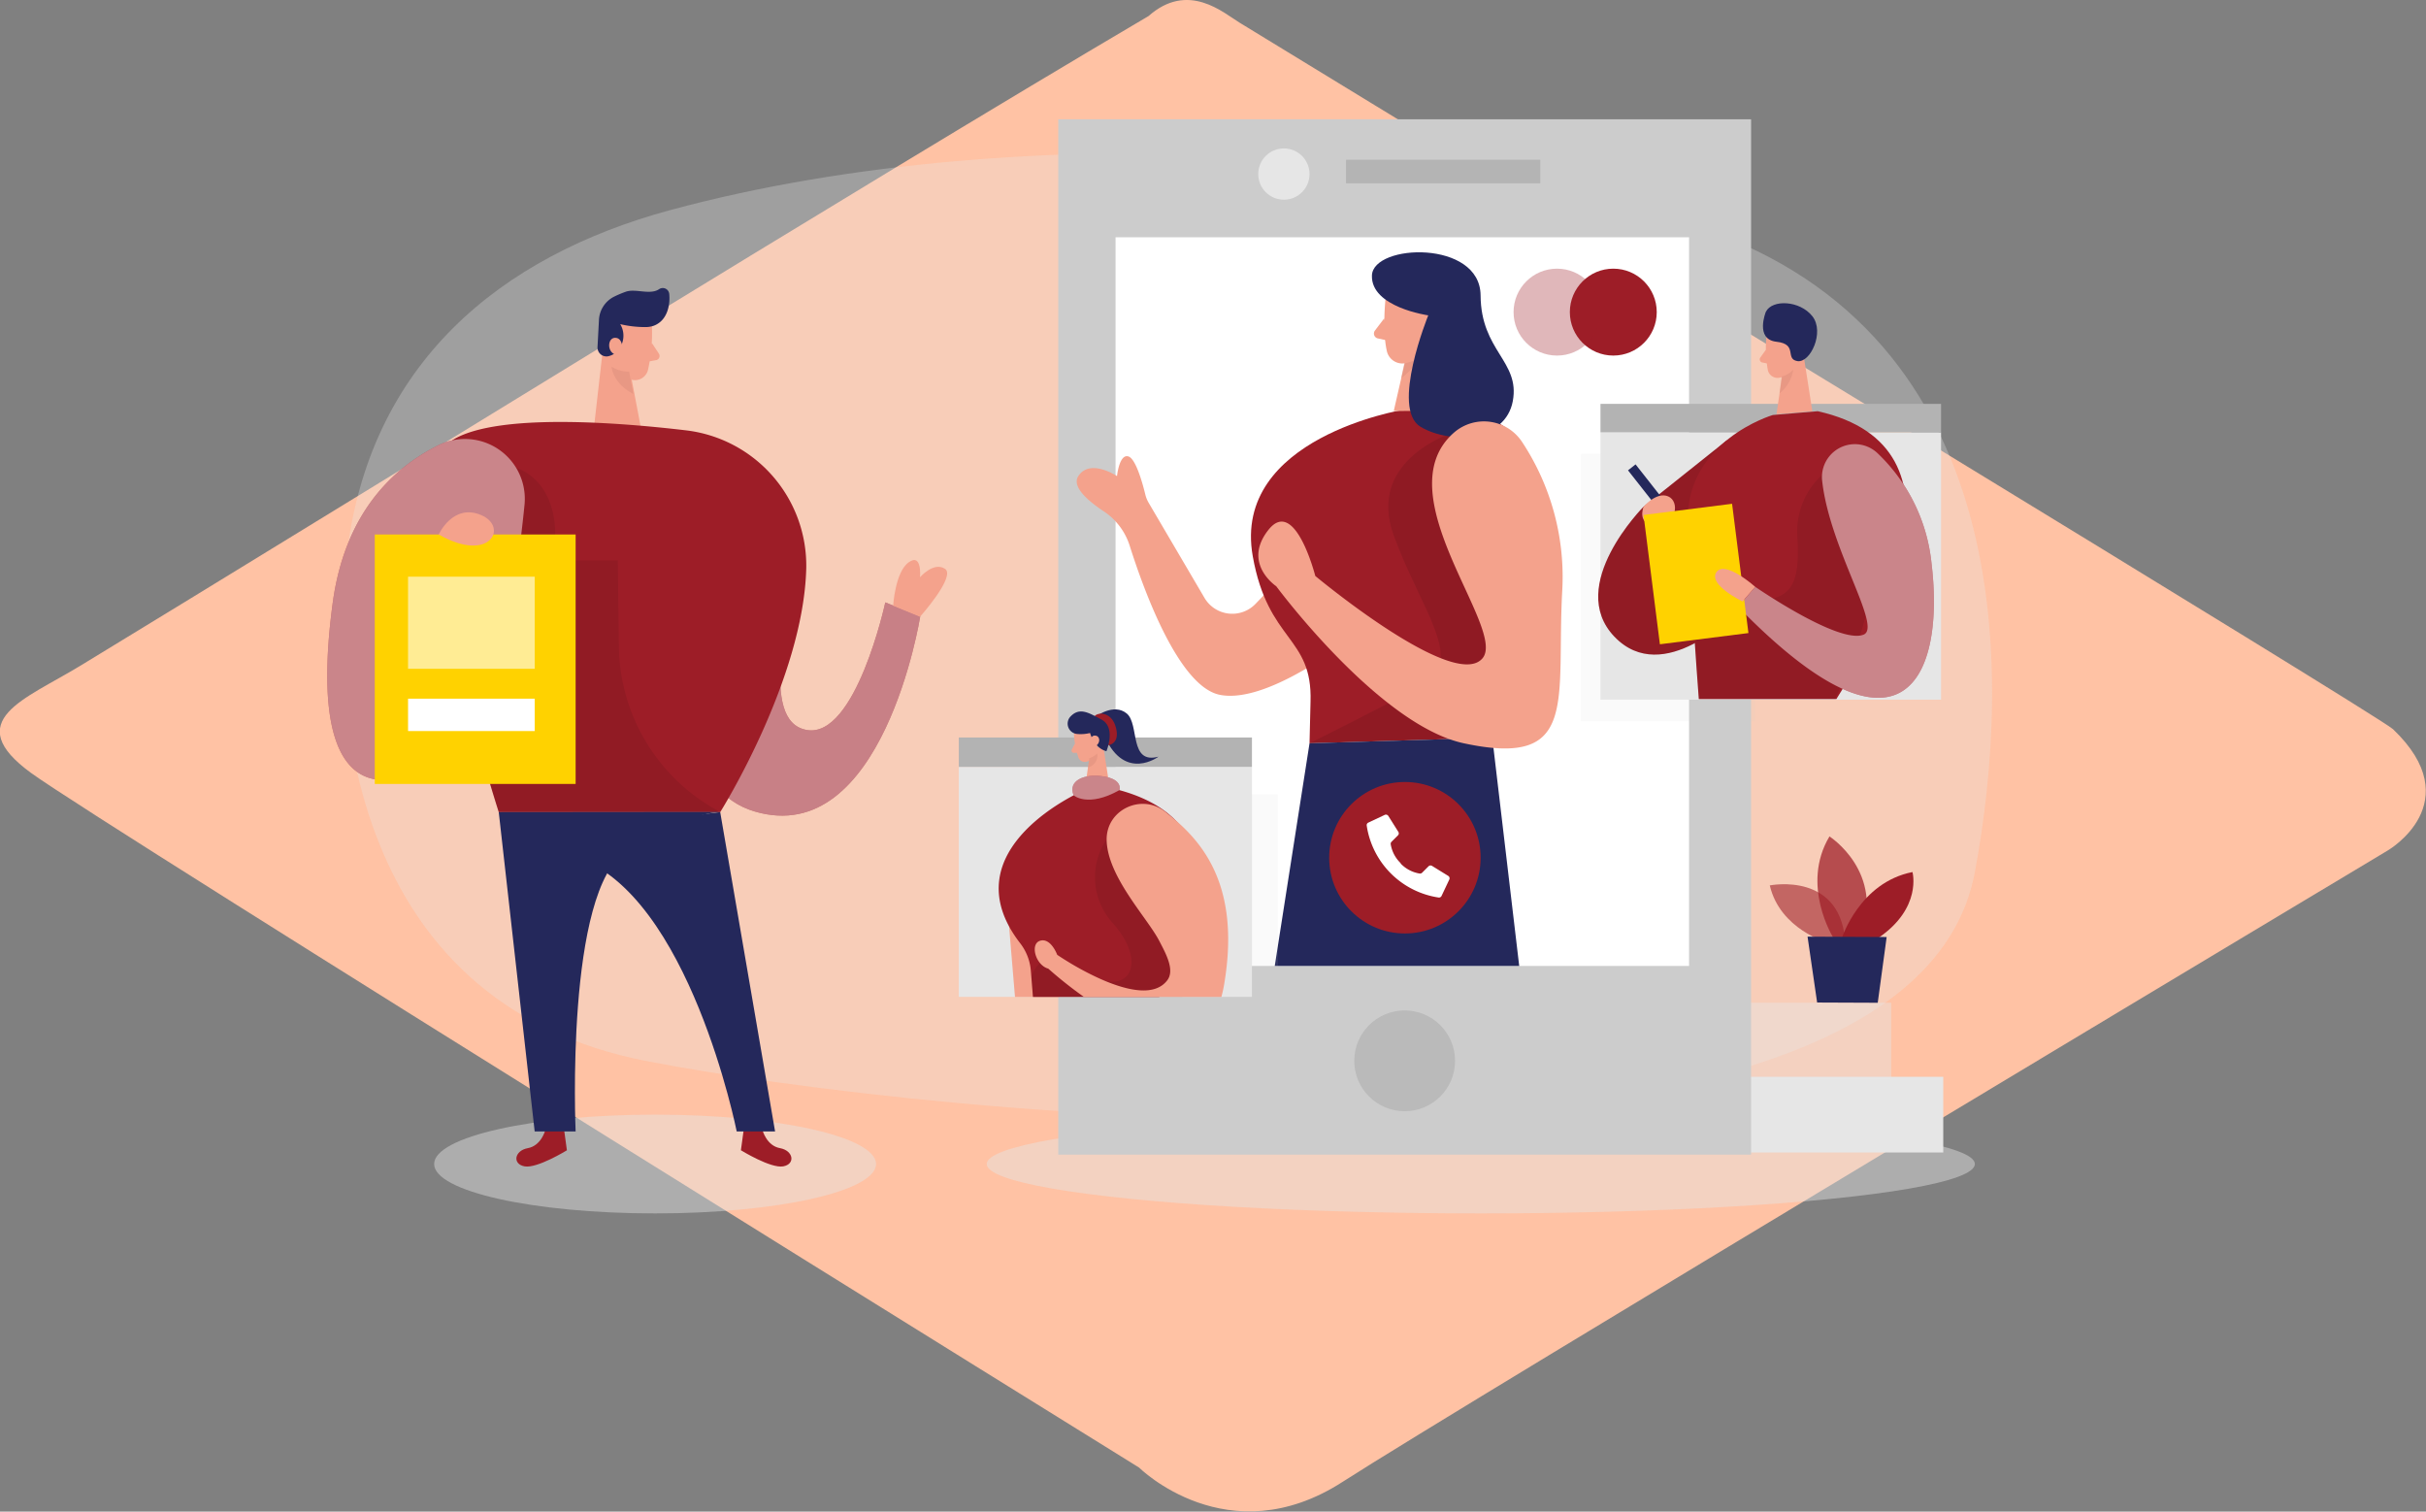 <svg xmlns="http://www.w3.org/2000/svg" width="744.615" height="463.921" viewBox="0 0 744.615 463.921">
  <rect x="0" y="0" width="744.615" height="463.921" fill="#808080" stroke="none"/>
  <g id="Group_35" data-name="Group 35" transform="translate(-51.556 -268.097)">
    <path id="Path_129" data-name="Path 129" d="M9336.443,427.913s27,26.9,61.949,4.354,320.825-193.8,320.825-193.8,24.574-14.317,1.482-36.382c-5.234-4.618-264.276-161.915-353.931-216.77-5.11-3.127-15.563-12.583-27.406-2.068-87.866,51.73-245.87,149.527-327.826,199.37-17.375,10.567-36.355,16.621-15.217,32.082s340.123,213.215,340.123,213.215" transform="translate(-8934.982 290.181)" fill="#ffc2a4" stroke="#ffc2a4" stroke-width="1"/>
    <g id="Online_presentation_Two_Color_1_" data-name="Online presentation_Two Color (1)" transform="translate(118.857 264.356)">
      <path id="Path_261" data-name="Path 261" d="M136.808,64.623C84.915,78.664,43.833,111.57,37.356,172.129c-5.451,51.035,4.808,136.553,91.873,153.6,84.216,16.506,388.039,49.351,408.021-57.941,11.362-61.034,12.633-164.574-83.68-197.526C388.278,47.81,248.173,34.519,136.808,64.623Z" transform="translate(1.601 3.595)" fill="#e6e6e6" opacity="0.3"/>
      <ellipse id="Ellipse_45" data-name="Ellipse 45" cx="151.651" cy="15.159" rx="151.651" ry="15.159" transform="translate(235.549 345.826)" fill="#e6e6e6" opacity="0.45"/>
      <ellipse id="Ellipse_46" data-name="Ellipse 46" cx="67.817" cy="15.159" rx="67.817" ry="15.159" transform="translate(65.952 345.826)" fill="#e6e6e6" opacity="0.45"/>
      <path id="Path_262" data-name="Path 262" d="M113.93,109.52s23.427,5.972,23.6,25.372-10.382,53.363,4.686,56.134,24.162-39.153,24.162-39.153l10.718,4.333s-11.438,71.615-50.928,59.809S113.93,109.52,113.93,109.52Z" transform="translate(38.046 36.744)" fill="#9d1d27"/>
      <path id="Path_263" data-name="Path 263" d="M113.93,109.52s23.427,5.972,23.6,25.372-10.382,53.363,4.686,56.134,24.162-39.153,24.162-39.153l10.718,4.333s-11.438,71.615-50.928,59.809S113.93,109.52,113.93,109.52Z" transform="translate(38.046 36.744)" fill="#fff" opacity="0.44"/>
      <path id="Path_264" data-name="Path 264" d="M146.58,142.7s.612-10.366,4.777-13.322,3.461,4.594,3.461,4.594,4.165-4.854,7.656-2.6-7.656,14.73-7.656,14.73Z" transform="translate(60.259 46.928)" fill="#f4a28c"/>
      <path id="Path_265" data-name="Path 265" d="M103.636,84.188a51.357,51.357,0,0,1-1.24,13.643,4.134,4.134,0,0,1-5.221,2.787A9.187,9.187,0,0,1,90.3,93.437l-2.159-7.3A7.4,7.4,0,0,1,91.769,78.4C96.546,75.2,103.651,79.151,103.636,84.188Z" transform="translate(29.154 19.6)" fill="#f4a28c"/>
      <path id="Path_266" data-name="Path 266" d="M89.562,85.49,86.5,112.363l14.929.628L97.663,93.177Z" transform="translate(28.344 23.979)" fill="#f4a28c"/>
      <path id="Path_267" data-name="Path 267" d="M101.945,86.16a33.089,33.089,0,0,1-7.656-.9,6.875,6.875,0,0,1-.306,7.549,5.405,5.405,0,0,1-3.6,2.343,2.756,2.756,0,0,1-3.062-2.925l.429-8.054a8.452,8.452,0,0,1,4.594-7.319,33.425,33.425,0,0,1,3.614-1.531c3.062-1.1,7.488,1.118,10.305-.827a1.991,1.991,0,0,1,3.062,1.424c.337,3.246-.444,8.3-4.885,9.876A7.871,7.871,0,0,1,101.945,86.16Z" transform="translate(28.777 17.965)" fill="#24285b"/>
      <path id="Path_268" data-name="Path 268" d="M93.708,87.213s0-3.17-2.327-3.062-2.511,4.747.7,5.3Z" transform="translate(30.017 23.266)" fill="#f4a28c"/>
      <path id="Path_269" data-name="Path 269" d="M98.869,85.18l2.159,3.261a1.317,1.317,0,0,1-.934,2.037l-3.154.551Z" transform="translate(33.89 23.814)" fill="#f4a28c"/>
      <path id="Path_270" data-name="Path 270" d="M95.52,91.461a9.815,9.815,0,0,1-5.39-1.531s.214,4.992,6.691,8.391Z" transform="translate(30.272 26.337)" fill="#ce8172" opacity="0.31"/>
      <path id="Path_271" data-name="Path 271" d="M79.914,243s-1.24,4.731-5.344,5.466-4.839,4.869-1.011,5.589,13-4.931,13-4.931l-.812-5.956Z" transform="translate(20.139 107.649)" fill="#9d1d27"/>
      <path id="Path_272" data-name="Path 272" d="M122.705,243s1.24,4.731,5.344,5.466,4.839,4.869,1.011,5.589-13-4.946-13-4.946l.812-5.956Z" transform="translate(44.047 107.649)" fill="#9d1d27"/>
      <path id="Path_273" data-name="Path 273" d="M168.785,145.84a41.833,41.833,0,0,0-37.132-42.277C111.487,101.19,75,98.281,60.9,106.166,40.99,117.314,74.4,220.762,74.4,220.762h67.97S167.958,180.063,168.785,145.84Z" transform="translate(11.381 32.227)" fill="#9d1d27"/>
      <path id="Path_274" data-name="Path 274" d="M73.88,110.23s15.312,4.226,11.193,28.373h19.906L105.3,165a58.278,58.278,0,0,0,30.93,50.729l.184.092H68.444l-2.664-8.636Z" transform="translate(17.337 37.121)" opacity="0.08"/>
      <path id="Path_275" data-name="Path 275" d="M93.7,124.52a18.375,18.375,0,0,0-26.4-18.206c-14.056,7-28.848,20.947-32.523,48.738-6.554,49.443,7.059,63.1,32.584,48.585C84.1,194.113,90.957,152.234,93.7,124.52Z" transform="translate(0 34.04)" fill="#9d1d27"/>
      <path id="Path_276" data-name="Path 276" d="M93.7,124.52a18.375,18.375,0,0,0-26.4-18.206c-14.056,7-28.848,20.947-32.523,48.738-6.554,49.443,7.059,63.1,32.584,48.585C84.1,194.113,90.957,152.234,93.7,124.52Z" transform="translate(0 34.04)" fill="#fff" opacity="0.46"/>
      <rect id="Rectangle_100" data-name="Rectangle 100" width="61.646" height="76.56" transform="translate(47.731 167.777)" fill="#ffd200"/>
      <path id="Path_277" data-name="Path 277" d="M55.49,125.929s4.318-9.6,12.954-5.987S71.2,134.963,55.49,125.929Z" transform="translate(11.871 41.848)" fill="#f4a28c"/>
      <rect id="Rectangle_101" data-name="Rectangle 101" width="38.877" height="28.266" transform="translate(57.944 180.731)" fill="#fff" opacity="0.58"/>
      <rect id="Rectangle_102" data-name="Rectangle 102" width="38.877" height="9.938" transform="translate(57.944 218.169)" fill="#fff"/>
      <path id="Path_278" data-name="Path 278" d="M67.52,179.241l11.025,98H91.116s-3.292-74.049,15.634-86.085S135.49,179.18,135.49,179.18Z" transform="translate(18.262 73.748)" fill="#24285b"/>
      <path id="Path_279" data-name="Path 279" d="M127.315,179.22l16.843,98H132.383S117.852,204.378,82.91,193C82.941,192.955,103.75,181.578,127.315,179.22Z" transform="translate(26.437 73.769)" fill="#24285b"/>
      <rect id="Rectangle_103" data-name="Rectangle 103" width="73.023" height="23.228" transform="translate(456.12 334.22)" fill="#e6e6e6"/>
      <rect id="Rectangle_104" data-name="Rectangle 104" width="73.023" height="23.228" transform="translate(440.149 311.496)" fill="#e6e6e6" opacity="0.43"/>
      <path id="Path_280" data-name="Path 280" d="M340.047,211.585S325.47,207.6,322.3,194.037c0,0,22.585-4.594,23.228,18.742Z" transform="translate(153.603 81.445)" fill="#9d1d27" opacity="0.58"/>
      <path id="Path_281" data-name="Path 281" d="M336.752,215.219s-10.182-16.093-1.21-31.129c0,0,17.165,10.9,9.539,31.175Z" transform="translate(158.674 76.356)" fill="#9d1d27" opacity="0.73"/>
      <path id="Path_282" data-name="Path 282" d="M336.77,211.442s5.375-17,21.636-20.212c0,0,3.062,11.04-10.535,20.258Z" transform="translate(161.29 80.149)" fill="#9d1d27"/>
      <path id="Path_283" data-name="Path 283" d="M329.87,204.18l2.94,20.212,18.6.077,2.741-20.181Z" transform="translate(157.624 87.028)" fill="#24285b"/>
      <rect id="Rectangle_105" data-name="Rectangle 105" width="212.654" height="317.756" transform="translate(257.507 40.35)" fill="#ccc"/>
      <rect id="Rectangle_106" data-name="Rectangle 106" width="176.028" height="223.633" transform="translate(275.1 76.563)" fill="#fff"/>
      <rect id="Rectangle_107" data-name="Rectangle 107" width="59.625" height="7.243" transform="translate(345.842 52.768)" opacity="0.12"/>
      <circle id="Ellipse_47" data-name="Ellipse 47" cx="7.87" cy="7.87" r="7.87" transform="translate(318.893 49.292)" fill="#e6e6e6"/>
      <path id="Path_284" data-name="Path 284" d="M251.506,139.409,238.261,153.19a9.892,9.892,0,0,1-15.649-1.792l-17.15-29.2a9.554,9.554,0,0,1-1.041-2.588c-.75-3.062-2.8-10.718-5.084-11.622-2.879-1.072-3.6,6-3.6,6s-8.284-5.528-11.867,0c-2.144,3.277,3.062,7.656,7.656,10.718a19.814,19.814,0,0,1,8.1,10.627c4.395,13.888,15.128,43.364,27.745,45.8,16.552,3.185,45.768-21.743,45.768-21.743Z" transform="translate(79.805 35.871)" fill="#f4a28c"/>
      <path id="Path_285" data-name="Path 285" d="M265.094,98.695s-52.72,8.529-46.242,44.956c4.685,26.383,18.374,24.5,17.731,44.619l-.306,12.786,56.073-1.7s-3.568-25.234,3.445-43.18S322.055,93.9,265.094,98.695Z" transform="translate(98.357 30.802)" fill="#9d1d27"/>
      <path id="Path_286" data-name="Path 286" d="M262.094,78.01l2.45,31.788-17.624.092,5.3-23.167Z" transform="translate(113.56 20.005)" fill="#f4a28c"/>
      <path id="Path_287" data-name="Path 287" d="M274.665,103s-27.393,8.207-18.757,31.8,22.386,38.556,8.544,46.089S230,198.578,230,198.578h47.467l11.27-12.25,9.754-35.493Z" transform="translate(104.572 33.28)" opacity="0.09"/>
      <path id="Path_288" data-name="Path 288" d="M250.07,88.015a11.591,11.591,0,0,0,5.956-2.925s-.72,5.788-7.656,11.009Z" transform="translate(114.331 23.766)" fill="#ce8172" opacity="0.31"/>
      <path id="Path_289" data-name="Path 289" d="M245.411,78.889s-1.072,9.677.4,16.17a4.885,4.885,0,0,0,5.88,3.66c3.262-.8,7.426-2.8,8.636-7.916l3.062-8.422a8.728,8.728,0,0,0-3.614-9.432C254.43,68.875,245.763,72.979,245.411,78.889Z" transform="translate(112.558 16.446)" fill="#f4a28c"/>
      <path id="Path_290" data-name="Path 290" d="M233.743,166.01,223.07,234.347H298.1l-8.269-70.037Z" transform="translate(100.891 65.849)" fill="#24285b"/>
      <path id="Path_291" data-name="Path 291" d="M251.9,83.042s.168-3.736,2.971-3.384,2.6,5.773-1.225,6.125Z" transform="translate(116.206 20.868)" fill="#f4a28c"/>
      <path id="Path_292" data-name="Path 292" d="M246.089,80.27l-2.8,3.675a1.531,1.531,0,0,0,.919,2.465l3.706.8Z" transform="translate(111.451 21.206)" fill="#f4a28c"/>
      <path id="Path_293" data-name="Path 293" d="M259.839,86.365s-11.7,28.71-2.327,34.223,26.031,4.3,28.281-7.932S276.009,97.344,275.9,80.24s-33-15.909-33.35-6.125S259.839,86.365,259.839,86.365Z" transform="translate(111.237 14.161)" fill="#24285b"/>
      <path id="Path_294" data-name="Path 294" d="M280.1,104.114a14.011,14.011,0,0,1,20.717,3.231,75.03,75.03,0,0,1,12.25,45.339c-1.914,34.039,5.39,54.664-30.226,47.008-26.031-5.589-57.573-48.2-57.573-48.2s-10.55-7-2.389-17.3,14.378,14.148,14.378,14.148,42.705,35.616,51.341,25.25C296.158,164.49,257.954,122.856,280.1,104.114Z" transform="translate(99.142 32.166)" fill="#f4a28c"/>
      <circle id="Ellipse_48" data-name="Ellipse 48" cx="13.337" cy="13.337" r="13.337" transform="translate(414.532 86.194)" fill="#9d1d27"/>
      <circle id="Ellipse_49" data-name="Ellipse 49" cx="13.337" cy="13.337" r="13.337" transform="translate(397.26 86.194)" fill="#9d1d27" opacity="0.32"/>
      <circle id="Ellipse_50" data-name="Ellipse 50" cx="23.244" cy="23.244" r="23.244" transform="translate(340.667 243.74)" fill="#9d1d27"/>
      <path id="Shape" d="M251.93,194.617a10.351,10.351,0,0,1-3.062-5.834.888.888,0,0,1,.26-.735l1.96-1.96A.857.857,0,0,0,251.21,185l-3.062-4.869a.888.888,0,0,0-1.133-.322l-5.038,2.373a.857.857,0,0,0-.475.873,26.26,26.26,0,0,0,22.1,22.111.857.857,0,0,0,.873-.49l2.373-5.022a.873.873,0,0,0-.322-1.133l-4.961-3.062a.873.873,0,0,0-1.087.123l-1.975,1.975a.9.9,0,0,1-.735.245,10.29,10.29,0,0,1-5.834-3.062Z" transform="translate(110.679 74.036)" fill="#fff"/>
      <rect id="Rectangle_108" data-name="Rectangle 108" width="53.516" height="82.042" transform="translate(417.901 143.048)" fill="#ccc" opacity="0.09"/>
      <rect id="Rectangle_109" data-name="Rectangle 109" width="104.536" height="82.042" transform="translate(423.934 136.433)" fill="#e6e6e6"/>
      <rect id="Rectangle_110" data-name="Rectangle 110" width="104.536" height="8.743" transform="translate(423.934 127.69)" fill="#b3b3b3"/>
      <path id="Path_295" data-name="Path 295" d="M327.45,104.66l-25.617,20.426s-24.04,24.117-8.958,39.888,37.071-7.319,37.071-7.319Z" transform="translate(135.331 34.162)" fill="#9d1d27"/>
      <path id="Path_296" data-name="Path 296" d="M327.45,104.66l-25.617,20.426s-24.04,24.117-8.958,39.888,37.071-7.319,37.071-7.319Z" transform="translate(135.331 34.162)" opacity="0.08"/>
      <rect id="Rectangle_111" data-name="Rectangle 111" width="2.955" height="19.125" transform="matrix(0.786, -0.618, 0.618, 0.786, 432.386, 148.09)" fill="#24285b"/>
      <path id="Path_297" data-name="Path 297" d="M297.141,119.2s3.981-4.7,7.564-3.154,2.649,8.682-3.6,8.8S297.141,119.2,297.141,119.2Z" transform="translate(140.022 40.046)" fill="#f4a28c"/>
      <path id="Path_298" data-name="Path 298" d="M321.661,85.748a37.515,37.515,0,0,0,.475,10.137,3.063,3.063,0,0,0,3.736,2.22,6.8,6.8,0,0,0,5.313-5.1l1.837-5.329a5.5,5.5,0,0,0-2.4-5.865C327.174,79.332,321.8,82.027,321.661,85.748Z" transform="translate(153.185 21.516)" fill="#f4a28c"/>
      <path id="Path_299" data-name="Path 299" d="M331.556,85.94l3.093,19.783-11.009.934,2.174-14.776Z" transform="translate(154.315 24.218)" fill="#f4a28c"/>
      <path id="Path_300" data-name="Path 300" d="M322.163,86.56l-1.7,2.358a.98.98,0,0,0,.612,1.531l2.327.444Z" transform="translate(152.53 24.547)" fill="#f4a28c"/>
      <path id="Path_301" data-name="Path 301" d="M324.872,92.653a7.273,7.273,0,0,0,3.583-2.113,11.362,11.362,0,0,1-4.2,7.258Z" transform="translate(154.644 26.661)" fill="#ce8172" opacity="0.31"/>
      <path id="Path_302" data-name="Path 302" d="M309.255,187.2h42.231c13.413-21.115,43.7-77.326-5.727-88.335l-13.781,1.164s-27.194,7.993-26.107,33.564C306.82,154.2,308.6,178.544,309.255,187.2Z" transform="translate(144.859 31.081)" fill="#9d1d27"/>
      <path id="Path_303" data-name="Path 303" d="M308.719,181.517h41.756c5.788-11.928,23.642-53.592.505-71.967a23.458,23.458,0,0,0-12.02,21.973c.9,15.542-1.654,21.115-17.685,19.324s-14.347,5.16-14.347,5.16Z" transform="translate(145.41 36.76)" opacity="0.08"/>
      <path id="Path_304" data-name="Path 304" d="M321.817,79.857s-3.445,8.452,3.261,9.187,2.465,5.267,6.416,5.941,8.452-8.912,4.594-13.781S323.746,75.967,321.817,79.857Z" transform="translate(152.876 19.583)" fill="#24285b"/>
      <path id="Path_305" data-name="Path 305" d="M341.751,116.741a10.106,10.106,0,0,1,17.012-8.483,54.22,54.22,0,0,1,16.568,33.947c4,33.365-7.748,66.179-59.38,13.168l5.252-6.125s25.663,17.716,33.243,14.684C360.248,161.667,344.078,137.673,341.751,116.741Z" transform="translate(150.23 34.591)" fill="#9d1d27"/>
      <path id="Path_306" data-name="Path 306" d="M341.751,116.741a10.106,10.106,0,0,1,17.012-8.483,54.22,54.22,0,0,1,16.568,33.947c4,33.365-7.748,66.179-59.38,13.168l5.252-6.125s25.663,17.716,33.243,14.684C360.248,161.667,344.078,137.673,341.751,116.741Z" transform="translate(150.23 34.591)" fill="#fff" opacity="0.46"/>
      <rect id="Rectangle_112" data-name="Rectangle 112" width="27.393" height="39.995" transform="translate(437.152 161.792) rotate(-7.21)" fill="#ffd200"/>
      <path id="Path_307" data-name="Path 307" d="M319.77,140.472s-10.627-5.13-8.039-8.988,11.928,4.486,11.928,4.486Z" transform="translate(147.773 47.87)" fill="#f4a28c"/>
      <rect id="Rectangle_113" data-name="Rectangle 113" width="67.159" height="70.604" transform="translate(257.782 247.507)" fill="#ccc" opacity="0.09"/>
      <rect id="Rectangle_114" data-name="Rectangle 114" width="89.974" height="70.604" transform="translate(226.99 239.086)" fill="#e6e6e6"/>
      <rect id="Rectangle_115" data-name="Rectangle 115" width="89.974" height="9.019" transform="translate(226.99 230.082)" fill="#b3b3b3"/>
      <path id="Path_308" data-name="Path 308" d="M172.009,228.85,169.1,194.138s14.24-1.9,15.511-1.531c.781.2.965,20.641.98,36.274Z" transform="translate(72.222 80.855)" fill="#f4a28c"/>
      <path id="Path_309" data-name="Path 309" d="M187.24,160.805s5.451-4.211,9.432-.919.628,15.726,9.754,13.245c0,0-10.137,7.656-16.384-5.88Z" transform="translate(81.858 62.831)" fill="#24285b"/>
      <path id="Path_310" data-name="Path 310" d="M191.17,169.154s3.6-.352,2.343-5.283-5.313-4.93-6.523-3.706Z" transform="translate(81.725 63.286)" fill="#9d1d27"/>
      <path id="Path_311" data-name="Path 311" d="M182.83,165.145a26.4,26.4,0,0,0,1.363,6.952,2.128,2.128,0,0,0,2.8,1.148,4.762,4.762,0,0,0,3.154-4.058l.72-3.859a3.843,3.843,0,0,0-2.266-3.813,4.088,4.088,0,0,0-5.773,3.629Z" transform="translate(79.515 64.171)" fill="#f4a28c"/>
      <path id="Path_312" data-name="Path 312" d="M190.513,165.32l2.144,13.8-7.687.643,1.485-10.045Z" transform="translate(80.652 66.385)" fill="#f4a28c"/>
      <path id="Path_313" data-name="Path 313" d="M183.352,165.51l-.934,1.792a.674.674,0,0,0,.566,1h1.669Z" transform="translate(79.253 66.486)" fill="#f4a28c"/>
      <path id="Path_314" data-name="Path 314" d="M186.059,168.869a5.191,5.191,0,0,0,2.4-1.409,3.721,3.721,0,0,1-2.833,4.287Z" transform="translate(81.003 67.522)" fill="#ce8172" opacity="0.31"/>
      <path id="Path_315" data-name="Path 315" d="M188.4,165.945s-.214-1.638,1.026-1.684,1.531,2.3,0,2.756Z" transform="translate(82.469 65.822)" fill="#f4a28c"/>
      <path id="Path_316" data-name="Path 316" d="M184.364,165.943a12.1,12.1,0,0,0,4.073-.291s1.194,4.594,5.022,5.589c0,0,3.062-7.289-1.531-9.723-3.813-2.036-6.661-3.874-9.478-.949a3.185,3.185,0,0,0,1.914,5.375Z" transform="translate(78.839 63.052)" fill="#24285b"/>
      <path id="Path_317" data-name="Path 317" d="M186.12,165.6s0-1.9,1.531-1.715,1.669,2.4-.168,3.4Z" transform="translate(81.263 65.616)" fill="#f4a28c"/>
      <path id="Path_318" data-name="Path 318" d="M178.248,238.534l-.658-8.146A15.787,15.787,0,0,0,174.282,222c-22.417-29.093,19.906-47.023,19.906-47.023l7.656-.643c41.526,9.325,26.031,45.936,15.174,64.2Z" transform="translate(71.496 71.171)" fill="#9d1d27"/>
      <path id="Path_319" data-name="Path 319" d="M174.754,233.025l-.444-6.232s2.71-11.04,15.894-1.883,20.579-1.409,9.187-14.409a20.809,20.809,0,0,1-2.052-25.8l31.1,31.818-7.855,16.506Z" transform="translate(74.989 76.68)" opacity="0.08"/>
      <path id="Path_320" data-name="Path 320" d="M232.242,236.814H190.057a127.177,127.177,0,0,1-10.948-8.682h0c-3.9-1.057-5.727-7.656-2.45-8.575s5.191,4.333,5.191,4.333,26.107,18.007,33.794,7.809c2.373-3.154-.444-8.192-2.557-12.25-3.828-7.212-15.986-19.768-16.062-31.007,0-9.187,10.826-14.164,18.022-8.437,9.738,7.656,23.427,20.748,18.084,52.719A36.954,36.954,0,0,1,232.242,236.814Z" transform="translate(75.336 72.89)" fill="#f4a28c"/>
      <path id="Path_321" data-name="Path 321" d="M196.939,176.345s1.21-3.246-4.854-4.211-11.055,1.409-9.187,5.8C182.837,177.937,187.262,181.811,196.939,176.345Z" transform="translate(79.34 69.891)" fill="#9d1d27"/>
      <path id="Path_322" data-name="Path 322" d="M196.939,176.345s1.21-3.246-4.854-4.211-11.055,1.409-9.187,5.8C182.837,177.937,187.262,181.811,196.939,176.345Z" transform="translate(79.34 69.891)" fill="#fff" opacity="0.46"/>
      <circle id="Ellipse_51" data-name="Ellipse 51" cx="15.465" cy="15.465" r="15.465" transform="translate(348.369 313.854)" opacity="0.09"/>
    </g>
  </g>
</svg>
